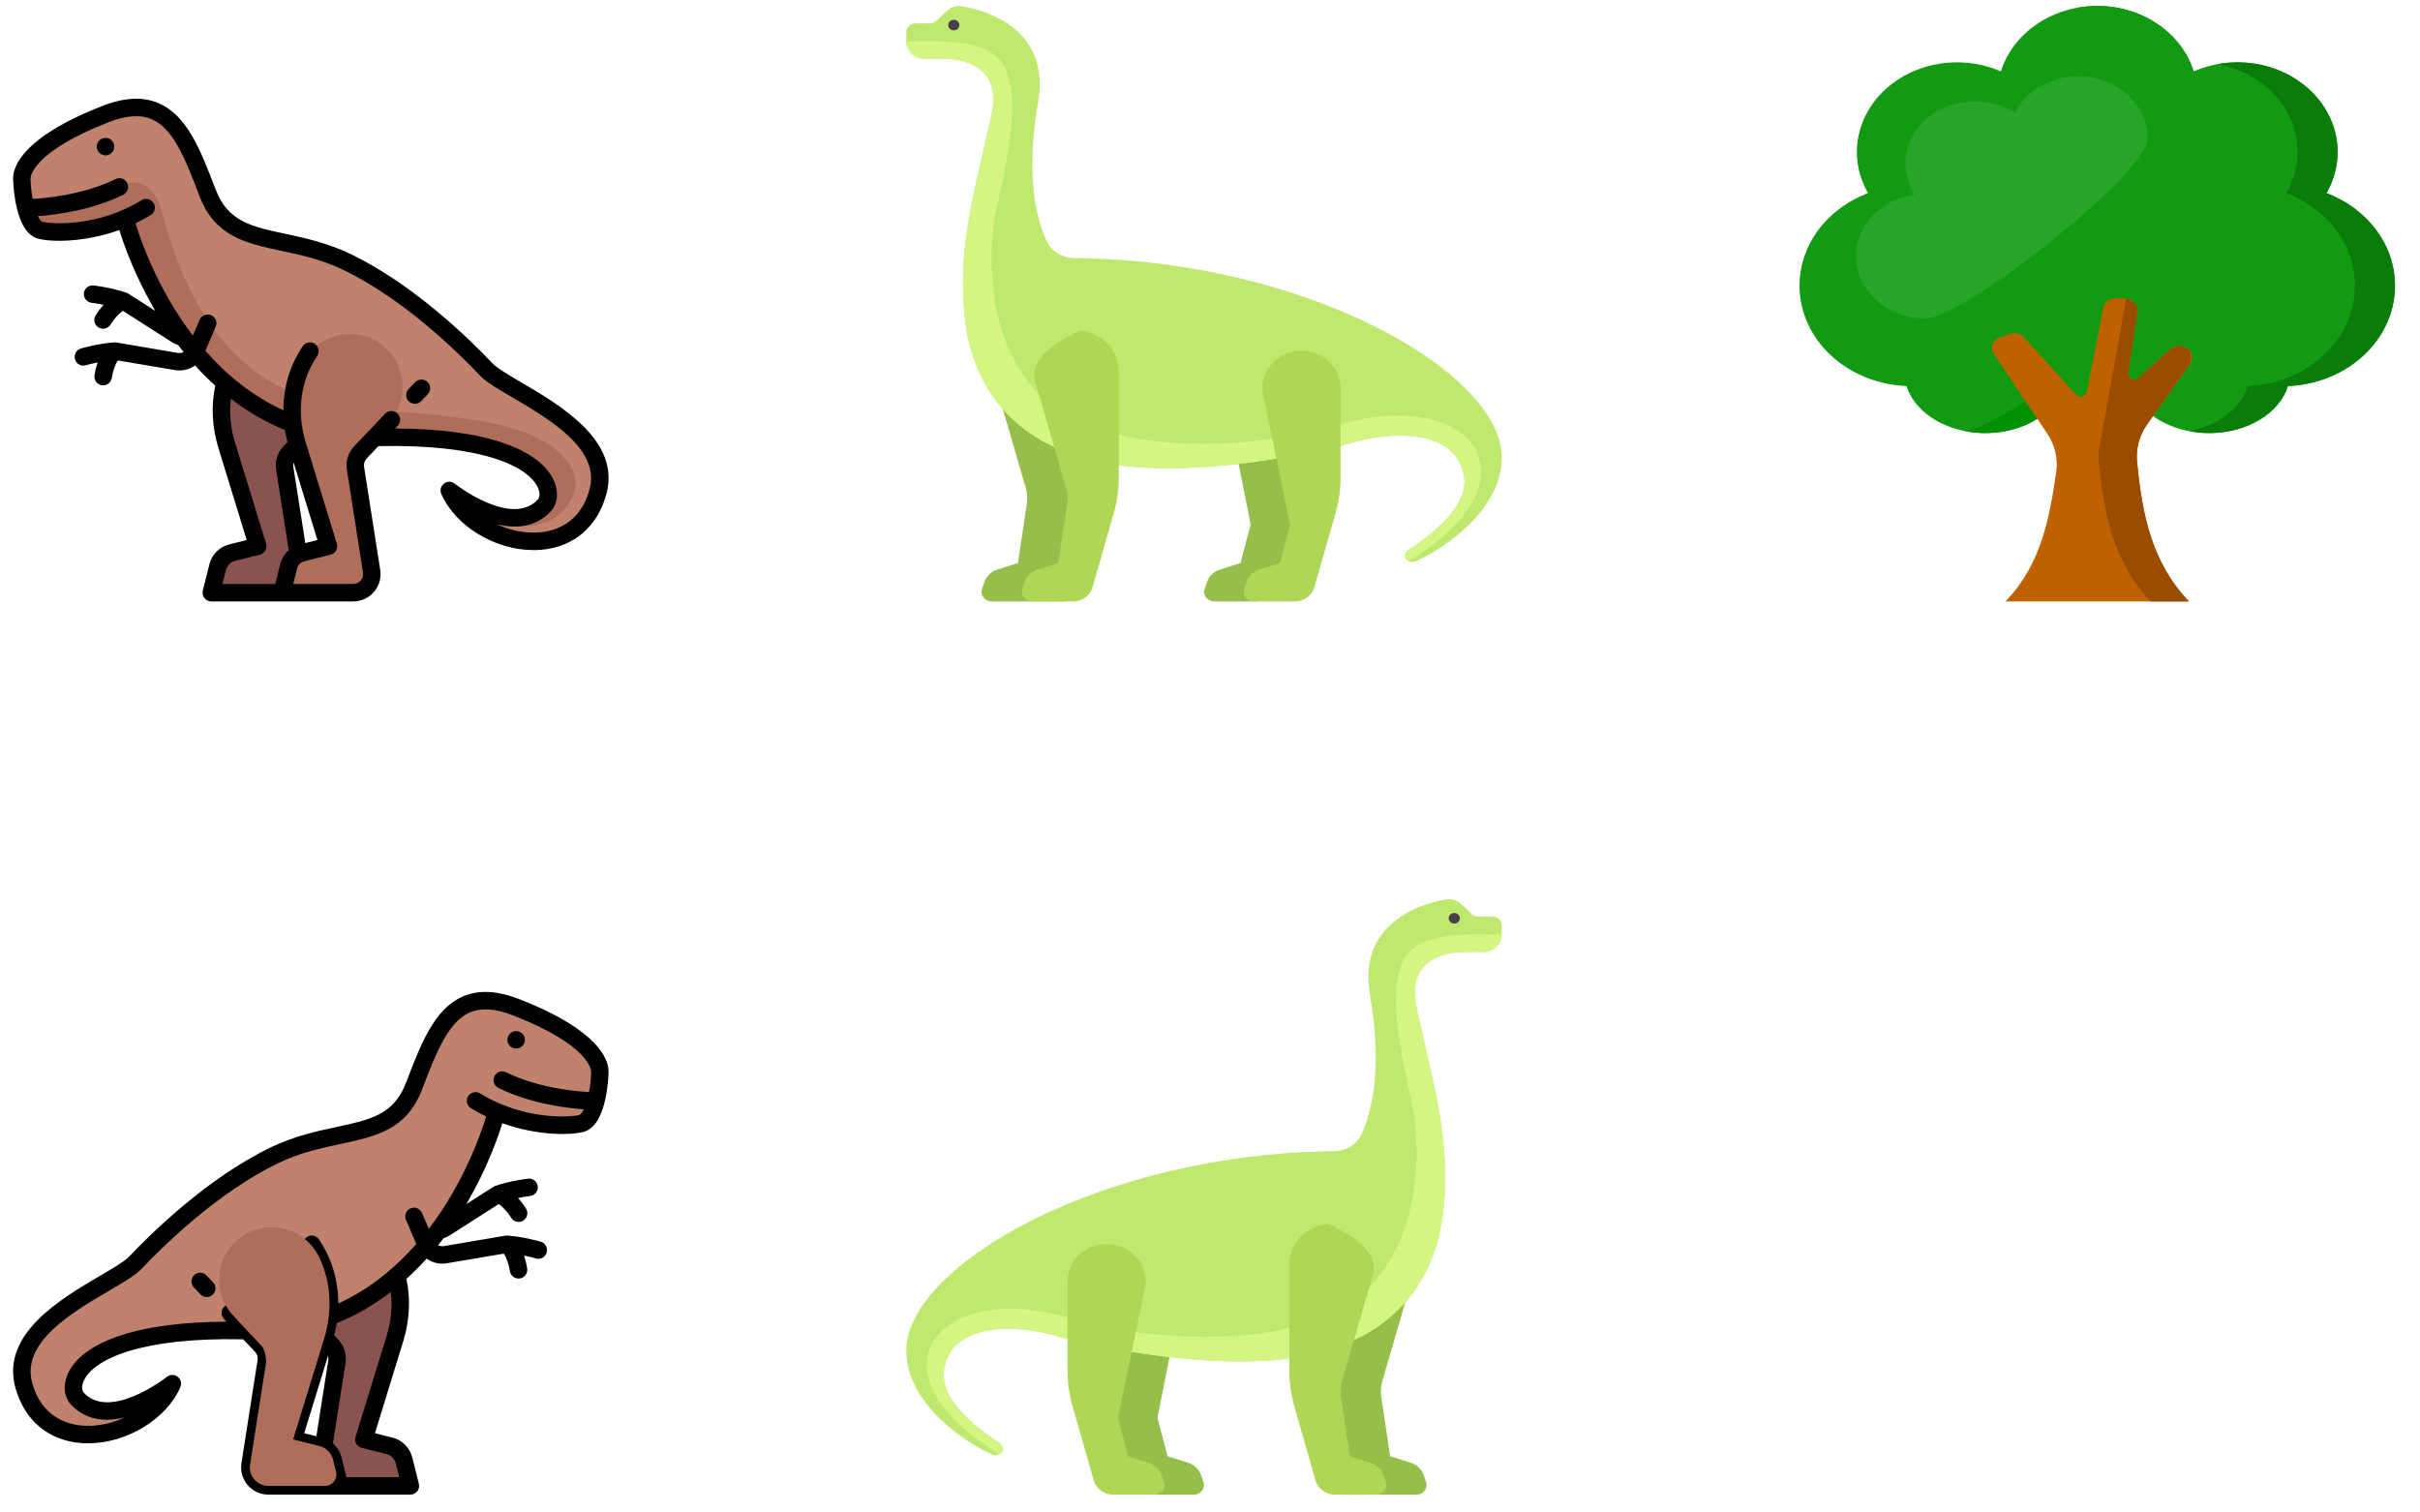 <?xml version="1.0" encoding="UTF-8" standalone="no"?>
<!DOCTYPE svg PUBLIC "-//W3C//DTD SVG 1.1//EN" "http://www.w3.org/Graphics/SVG/1.1/DTD/svg11.dtd">
<svg version="1.1" xmlns="http://www.w3.org/2000/svg" xmlns:xlink="http://www.w3.org/1999/xlink" preserveAspectRatio="xMidYMid meet" viewBox="49 49 404 254" width="400" height="250"><defs><path d="M398.37 50.07C398.31 50.08 398.25 50.08 398.19 50.09C397.97 50.11 397.75 50.14 397.53 50.16C397.49 50.17 397.45 50.18 397.41 50.18C397.15 50.22 396.89 50.26 396.64 50.3C396.64 50.3 396.64 50.3 396.64 50.3C401.05 51.11 405.18 53.86 407.8 57.33C409.65 59.78 412.81 61.2 416.12 61C416.14 61 416.16 61 416.18 61C414.21 54.65 407.71 50 400 50C399.73 50 399.46 50.01 399.19 50.02C399.13 50.02 399.06 50.03 398.99 50.03C398.78 50.04 398.58 50.05 398.37 50.07Z" id="a5yP43C7b"></path><path d="M438.83 80.8L438.91 80.64L438.99 80.48L439.07 80.32L439.14 80.15L439.21 79.99L439.28 79.83L439.35 79.66L439.42 79.49L439.48 79.33L439.54 79.16L439.6 78.99L439.66 78.82L439.72 78.65L439.77 78.48L439.82 78.31L439.87 78.13L439.92 77.96L439.96 77.79L440.01 77.61L440.05 77.43L440.08 77.26L440.12 77.08L440.15 76.9L440.18 76.72L440.21 76.54L440.24 76.36L440.26 76.18L440.28 76L440.3 75.82L440.32 75.63L440.33 75.45L440.34 75.27L440.35 75.08L440.36 74.9L440.36 74.71L440.36 74.52L440.35 73.9L440.31 73.29L440.24 72.68L440.14 72.08L440.02 71.49L439.87 70.91L439.7 70.33L439.5 69.77L439.28 69.21L439.04 68.66L438.77 68.13L438.48 67.61L438.17 67.09L437.84 66.6L437.49 66.11L437.12 65.63L436.73 65.17L436.32 64.73L435.89 64.3L435.44 63.88L434.97 63.48L434.49 63.1L433.99 62.73L433.48 62.38L432.95 62.04L432.41 61.73L431.85 61.43L431.28 61.15L430.69 60.89L430.1 60.66L429.49 60.44L428.87 60.24L428.24 60.06L427.59 59.91L426.94 59.78L426.28 59.67L425.61 59.58L424.93 59.52L424.25 59.48L423.55 59.47L423.36 59.47L423.16 59.48L422.96 59.48L422.77 59.49L422.57 59.5L422.37 59.51L422.18 59.52L421.99 59.54L421.79 59.55L421.6 59.57L421.41 59.59L421.22 59.62L421.03 59.64L420.84 59.67L420.65 59.7L420.46 59.73L420.27 59.76L420.08 59.79L419.9 59.83L419.71 59.87L419.53 59.91L419.34 59.95L419.16 59.99L418.98 60.04L418.8 60.09L418.62 60.13L418.44 60.18L418.26 60.24L418.08 60.29L417.9 60.35L417.73 60.4L417.55 60.46L417.38 60.52L417.2 60.59L417.03 60.65L416.86 60.72L416.69 60.78L416.52 60.85L416.35 60.92L416.18 61L416.03 60.52L415.85 60.06L415.66 59.6L415.46 59.15L415.24 58.7L415 58.27L414.75 57.84L414.48 57.42L414.2 57L413.91 56.6L413.6 56.21L413.27 55.82L412.94 55.45L412.59 55.08L412.23 54.73L411.85 54.39L411.47 54.05L411.07 53.73L410.66 53.42L410.24 53.12L409.81 52.83L409.37 52.56L408.92 52.29L408.46 52.04L407.99 51.81L407.51 51.58L407.02 51.37L406.52 51.18L406.02 50.99L405.5 50.83L404.98 50.67L404.45 50.53L403.92 50.41L403.38 50.3L402.83 50.21L402.27 50.14L401.71 50.08L401.15 50.03L400.58 50.01L400 50L399.42 50.01L398.85 50.03L398.29 50.08L397.73 50.14L397.17 50.21L396.62 50.3L396.08 50.41L395.55 50.53L395.02 50.67L394.5 50.83L393.98 50.99L393.48 51.18L392.98 51.37L392.49 51.58L392.01 51.81L391.54 52.04L391.08 52.29L390.63 52.56L390.19 52.83L389.76 53.12L389.34 53.42L388.93 53.73L388.53 54.05L388.15 54.39L387.77 54.73L387.41 55.08L387.06 55.45L386.73 55.82L386.4 56.21L386.09 56.6L385.8 57L385.52 57.42L385.25 57.84L385 58.27L384.76 58.7L384.54 59.15L384.34 59.6L384.15 60.06L383.97 60.52L383.82 61L383.65 60.92L383.48 60.85L383.31 60.78L383.14 60.72L382.97 60.65L382.8 60.59L382.62 60.52L382.45 60.46L382.27 60.4L382.1 60.35L381.92 60.29L381.74 60.24L381.56 60.18L381.38 60.13L381.2 60.09L381.02 60.04L380.84 59.99L380.66 59.95L380.47 59.91L380.29 59.87L380.1 59.83L379.92 59.79L379.73 59.76L379.54 59.73L379.35 59.7L379.16 59.67L378.97 59.64L378.78 59.62L378.59 59.59L378.4 59.57L378.21 59.55L378.01 59.54L377.82 59.52L377.63 59.51L377.43 59.5L377.23 59.49L377.04 59.48L376.84 59.48L376.64 59.47L376.45 59.47L375.75 59.48L375.07 59.52L374.39 59.58L373.72 59.67L373.06 59.78L372.41 59.91L371.76 60.06L371.13 60.24L370.51 60.44L369.9 60.66L369.31 60.89L368.72 61.15L368.15 61.43L367.59 61.73L367.05 62.04L366.52 62.38L366.01 62.73L365.51 63.1L365.03 63.48L364.56 63.88L364.11 64.3L363.68 64.73L363.27 65.17L362.88 65.63L362.51 66.11L362.16 66.6L361.83 67.09L361.52 67.61L361.23 68.13L360.96 68.66L360.72 69.21L360.5 69.77L360.3 70.33L360.13 70.91L359.98 71.49L359.86 72.08L359.76 72.68L359.69 73.29L359.65 73.9L359.64 74.52L359.64 74.71L359.64 74.9L359.65 75.08L359.66 75.27L359.67 75.45L359.68 75.63L359.7 75.82L359.72 76L359.74 76.18L359.76 76.36L359.79 76.54L359.82 76.72L359.85 76.9L359.88 77.08L359.92 77.26L359.95 77.43L359.99 77.61L360.04 77.79L360.08 77.96L360.13 78.13L360.18 78.31L360.23 78.48L360.28 78.65L360.34 78.82L360.4 78.99L360.46 79.16L360.52 79.33L360.58 79.49L360.65 79.66L360.72 79.83L360.79 79.99L360.86 80.15L360.93 80.32L361.01 80.48L361.09 80.64L361.17 80.8L361.25 80.96L361.34 81.12L361.42 81.27L361.51 81.43L361.01 81.63L360.51 81.84L360.03 82.06L359.55 82.3L359.08 82.54L358.61 82.8L358.16 83.07L357.72 83.36L357.28 83.65L356.86 83.95L356.45 84.27L356.04 84.59L355.65 84.93L355.27 85.28L354.9 85.63L354.54 85.99L354.19 86.37L353.85 86.75L353.53 87.14L353.22 87.54L352.92 87.95L352.64 88.37L352.36 88.79L352.1 89.22L351.86 89.66L351.63 90.11L351.41 90.56L351.21 91.02L351.02 91.49L350.85 91.96L350.69 92.44L350.55 92.92L350.42 93.41L350.31 93.91L350.22 94.41L350.14 94.91L350.08 95.42L350.04 95.94L350.01 96.46L350 96.98L350.01 97.66L350.06 98.32L350.13 98.99L350.23 99.64L350.36 100.29L350.52 100.93L350.7 101.55L350.91 102.17L351.14 102.78L351.4 103.38L351.69 103.96L351.99 104.54L352.32 105.1L352.68 105.65L353.05 106.19L353.45 106.71L353.87 107.22L354.3 107.71L354.76 108.19L355.24 108.65L355.74 109.1L356.25 109.53L356.78 109.94L357.33 110.33L357.9 110.71L358.48 111.07L359.07 111.4L359.69 111.72L360.31 112.02L360.95 112.3L361.6 112.56L362.27 112.79L362.95 113L363.64 113.19L364.34 113.36L365.05 113.5L365.77 113.62L366.5 113.72L367.24 113.78L367.98 113.83L368.09 114.16L368.22 114.5L368.36 114.83L368.52 115.15L368.69 115.47L368.87 115.78L369.07 116.09L369.28 116.39L369.5 116.68L369.73 116.97L369.98 117.25L370.24 117.53L370.51 117.8L370.79 118.06L371.08 118.32L371.38 118.56L371.7 118.8L372.02 119.03L372.36 119.26L372.7 119.47L373.06 119.68L373.42 119.88L373.79 120.07L374.17 120.25L374.56 120.42L374.96 120.58L375.36 120.73L375.77 120.88L376.19 121.01L376.62 121.13L377.05 121.24L377.49 121.34L377.94 121.43L378.39 121.51L378.84 121.57L379.31 121.63L379.77 121.67L380.25 121.7L380.72 121.72L381.2 121.73L381.48 121.72L381.75 121.72L382.02 121.71L382.29 121.69L382.55 121.68L382.82 121.65L383.09 121.63L383.35 121.6L383.61 121.57L383.87 121.53L384.13 121.49L384.38 121.44L384.64 121.4L384.89 121.35L385.14 121.29L385.39 121.23L385.63 121.17L385.88 121.1L386.12 121.04L386.36 120.96L386.59 120.89L386.83 120.81L387.06 120.73L387.29 120.64L387.52 120.55L387.74 120.46L387.97 120.37L388.19 120.27L388.4 120.17L388.62 120.07L388.83 119.96L389.04 119.85L389.24 119.74L389.45 119.62L389.65 119.51L389.84 119.39L390.04 119.26L390.23 119.14L390.42 119.01L390.6 118.88L390.79 119.01L390.97 119.14L391.17 119.26L391.36 119.39L391.56 119.51L391.76 119.62L391.96 119.74L392.17 119.85L392.37 119.96L392.59 120.07L392.8 120.17L393.02 120.27L393.24 120.37L393.46 120.46L393.69 120.55L393.91 120.64L394.14 120.73L394.38 120.81L394.61 120.89L394.85 120.96L395.09 121.04L395.33 121.1L395.57 121.17L395.82 121.23L396.07 121.29L396.32 121.35L396.57 121.4L396.82 121.44L397.08 121.49L397.34 121.53L397.59 121.57L397.86 121.6L398.12 121.63L398.38 121.65L398.65 121.68L398.92 121.69L399.18 121.71L399.46 121.72L399.73 121.72L400 121.73L400.27 121.72L400.54 121.72L400.82 121.71L401.08 121.69L401.35 121.68L401.62 121.65L401.88 121.63L402.14 121.6L402.41 121.57L402.66 121.53L402.92 121.49L403.18 121.44L403.43 121.4L403.68 121.35L403.93 121.29L404.18 121.23L404.43 121.17L404.67 121.1L404.91 121.04L405.15 120.96L405.39 120.89L405.62 120.81L405.86 120.73L406.09 120.64L406.31 120.55L406.54 120.46L406.76 120.37L406.98 120.27L407.2 120.17L407.41 120.07L407.63 119.96L407.83 119.85L408.04 119.74L408.24 119.62L408.44 119.51L408.64 119.39L408.83 119.26L409.03 119.14L409.21 119.01L409.4 118.88L409.58 119.01L409.77 119.14L409.96 119.26L410.16 119.39L410.35 119.51L410.55 119.62L410.76 119.74L410.96 119.85L411.17 119.96L411.38 120.07L411.6 120.17L411.81 120.27L412.03 120.37L412.26 120.46L412.48 120.55L412.71 120.64L412.94 120.73L413.17 120.81L413.41 120.89L413.64 120.96L413.88 121.04L414.12 121.1L414.37 121.17L414.61 121.23L414.86 121.29L415.11 121.35L415.36 121.4L415.62 121.44L415.87 121.49L416.13 121.53L416.39 121.57L416.65 121.6L416.91 121.63L417.18 121.65L417.45 121.68L417.71 121.69L417.98 121.71L418.25 121.72L418.52 121.72L418.8 121.73L419.28 121.72L419.75 121.7L420.23 121.67L420.69 121.63L421.16 121.57L421.61 121.51L422.06 121.43L422.51 121.34L422.95 121.24L423.38 121.13L423.81 121.01L424.23 120.88L424.64 120.73L425.04 120.58L425.44 120.42L425.83 120.25L426.21 120.07L426.58 119.88L426.94 119.68L427.3 119.47L427.64 119.26L427.98 119.03L428.3 118.8L428.62 118.56L428.92 118.32L429.21 118.06L429.49 117.8L429.76 117.53L430.02 117.25L430.27 116.97L430.5 116.68L430.72 116.39L430.93 116.09L431.13 115.78L431.31 115.47L431.48 115.15L431.64 114.83L431.78 114.5L431.91 114.16L432.02 113.83L432.76 113.78L433.5 113.71L434.23 113.62L434.95 113.5L435.66 113.36L436.36 113.19L437.05 113L437.73 112.79L438.4 112.55L439.05 112.3L439.69 112.02L440.31 111.72L440.93 111.4L441.52 111.07L442.1 110.71L442.67 110.33L443.22 109.94L443.75 109.52L444.26 109.1L444.76 108.65L445.24 108.19L445.7 107.71L446.13 107.22L446.55 106.71L446.95 106.19L447.32 105.65L447.68 105.1L448.01 104.54L448.31 103.96L448.6 103.38L448.86 102.78L449.09 102.17L449.3 101.55L449.48 100.93L449.64 100.29L449.77 99.64L449.87 98.99L449.94 98.32L449.99 97.66L450 96.98L449.99 96.46L449.96 95.94L449.92 95.42L449.86 94.91L449.78 94.41L449.69 93.91L449.58 93.41L449.45 92.92L449.31 92.44L449.15 91.96L448.98 91.49L448.79 91.02L448.59 90.56L448.37 90.11L448.14 89.66L447.9 89.22L447.64 88.79L447.36 88.37L447.08 87.95L446.78 87.54L446.47 87.14L446.15 86.75L445.81 86.37L445.46 85.99L445.1 85.63L444.73 85.27L444.35 84.93L443.96 84.59L443.55 84.27L443.14 83.95L442.72 83.65L442.28 83.36L441.84 83.07L441.39 82.8L440.92 82.54L440.45 82.3L439.97 82.06L439.49 81.84L438.99 81.63L438.49 81.43L438.58 81.27L438.66 81.12L438.75 80.96L438.75 80.96L438.83 80.8Z" id="b4d8vCHs8O"></path><path d="M440.36 74.52C440.36 66.21 432.84 59.47 423.55 59.47C422.4 59.47 421.28 59.58 420.19 59.77C427.86 61.17 433.63 67.24 433.63 74.52C433.63 77.01 432.95 79.36 431.76 81.43C438.52 83.99 443.27 89.99 443.27 96.98C443.27 106.04 435.3 113.42 425.29 113.83C424.15 117.54 420.32 120.47 415.43 121.41C416.51 121.62 417.64 121.73 418.8 121.73C425.23 121.73 430.62 118.35 432.02 113.83C442.02 113.42 450 106.04 450 96.98C450 89.99 445.25 83.99 438.49 81.43C439.68 79.36 440.36 77.01 440.36 74.52Z" id="a2TGn1wbSP"></path><path d="M377.84 121.41C378.1 121.46 378.36 121.5 378.62 121.54C378.64 121.54 378.66 121.55 378.68 121.55C378.95 121.59 379.21 121.62 379.49 121.64C379.49 121.65 379.5 121.65 379.51 121.65C379.75 121.67 380 121.69 380.24 121.7C380.3 121.7 380.36 121.71 380.42 121.71C380.68 121.72 380.94 121.73 381.2 121.73C381.2 121.73 381.2 121.73 381.2 121.73C384.53 121.73 387.58 120.82 389.94 119.33C389.96 119.31 390.1 119.22 390.35 119.06L388.24 115.96L387.97 116.39C382.77 119.64 379.39 121.31 377.84 121.41Z" id="c17pJp3juc"></path><path d="M415.6 110.05C416.17 109.25 416 108.19 415.2 107.57C415.2 107.57 415.2 107.57 415.2 107.57C414.34 106.9 413.05 106.94 412.25 107.67C411.72 108.15 407.48 111.99 406.95 112.47C406.25 113.11 405.04 112.58 405.18 111.69C405.33 110.66 406.58 102.38 406.74 101.35C406.9 100.24 405.99 99.24 404.75 99.16C404.6 99.16 403.43 99.09 403.29 99.08C402.19 99.01 401.21 99.7 401.02 100.67C400.74 102.08 398.51 113.41 398.24 114.83C398.08 115.62 396.96 115.88 396.4 115.26C395.53 114.3 388.56 106.61 387.68 105.65C387.08 104.99 386.06 104.76 385.18 105.09C385.03 105.15 383.81 105.61 383.65 105.67C382.45 106.12 381.97 107.43 382.64 108.44C383.54 109.77 390.7 120.47 391.6 121.81C392.9 123.75 393.43 126.02 393.11 128.26C391.95 136.28 390.5 143.84 384.6 150C386.66 150 396.92 150 415.4 150C415.4 150 415.4 150 415.4 150C409.08 143.41 407.52 135.2 406.68 126.56C406.47 124.33 407.07 122.11 408.4 120.23C409.84 118.19 414.88 111.07 415.6 110.05Z" id="b1it7FU5l9"></path><path d="M415.2 107.57C415.2 107.57 415.2 107.57 415.2 107.57C414.34 106.9 413.05 106.94 412.25 107.67C412.1 107.81 411.31 108.52 409.88 109.81L409.88 109.81C408.12 111.41 407.15 112.3 406.95 112.47C406.25 113.11 405.04 112.58 405.18 111.69C405.33 110.66 406.58 102.38 406.74 101.35C406.9 100.27 406.03 99.29 404.84 99.17C404.4 101.62 400.89 121.14 400.45 123.58C400.38 123.9 400.32 124.22 400.28 124.54C400.28 124.54 400.28 124.54 400.28 124.54C400.28 124.54 400.28 124.54 400.28 124.54C400.2 125.2 400.19 125.88 400.25 126.56C401.09 135.2 402.65 143.4 408.97 150C408.97 150 408.97 150 408.97 150L415.4 150C415.4 150 415.4 150 415.4 150C409.08 143.4 407.52 135.2 406.69 126.56C406.47 124.33 407.07 122.11 408.4 120.23C408.88 119.55 411.28 116.16 415.6 110.05C415.87 108.81 415.73 107.98 415.2 107.57Z" id="dpvO4cxfM"></path><path d="M386.19 67.93C384.29 66.72 381.97 66.02 379.46 66.02C373.02 66.02 367.8 70.69 367.8 76.46C367.8 78.37 368.37 80.15 369.36 81.69C363.77 82.46 359.48 86.79 359.48 92.02C359.48 97.79 364.71 102.47 371.15 102.47C377.59 102.47 408.47 78.04 408.47 72.27C408.47 66.49 403.25 61.82 396.8 61.82C392.09 61.82 388.03 64.32 386.19 67.93Z" id="bCcyA6nEz"></path><path d="M220.07 130.97C220.32 131.82 220.37 132.71 220.24 133.58C220.14 134.24 219.64 137.57 218.75 143.55C216.66 144.21 215.51 144.58 215.28 144.65C214.26 144.97 213.47 145.73 213.13 146.69C213.09 146.81 212.76 147.76 212.72 147.88C212.35 148.92 213.17 150 214.33 150C215.15 150 219.25 150 226.65 150L229.05 117.2L215.79 116.26C218.36 125.09 219.79 129.99 220.07 130.97Z" id="a4Tn8Nlsqb"></path><path d="M257.82 137.1L256.13 143.55C254.05 144.21 252.89 144.58 252.66 144.65C251.65 144.97 250.85 145.73 250.52 146.69C250.47 146.81 250.14 147.76 250.1 147.88C249.74 148.92 250.55 150 251.71 150C252.4 150 257.93 150 258.62 150C260.15 150 261.49 149.03 261.89 147.62C262.24 146.38 265.09 136.42 265.45 135.18C266.01 133.24 266.29 131.24 266.29 129.23C266.29 128.46 266.29 122.26 266.29 121.48C266.29 118.56 263.87 116.16 260.81 116.03C260.81 116.03 260.81 116.03 260.81 116.03C257.12 115.88 254.25 119.04 254.93 122.49C255.32 124.44 256.28 129.31 257.82 137.1Z" id="b38s1FOp2T"></path><path d="M223.55 89.46C221.89 85.85 219.96 78.58 222.13 66.13C224.67 51.65 208.94 50 208.94 50C208.12 50 207.34 50.31 206.77 50.86C206.6 51.02 205.22 52.33 205.05 52.49C204.76 52.77 204.37 52.92 203.96 52.92C203.72 52.92 201.78 52.92 201.53 52.92C200.69 52.92 200 53.58 200 54.38C200 54.54 200 55.78 200 55.93C200 57.53 201.33 58.83 203.01 58.85C203.84 58.86 204.87 58.87 206.13 58.87C211.03 58.87 215.86 61.05 214.31 68.26C211.78 80.06 208.7 89.41 209.72 101.34C210.58 111.42 215.29 119.47 224.51 123.91C240.47 132.39 273.55 123.72 273.55 123.72C282.86 120.77 290.28 122.14 292.66 126.21C295.13 130.41 293.7 135.15 284.48 141.26C282.86 142.34 284.27 143.75 285.47 143.28C288.48 142.1 300 135.48 300 125.81C300 111.64 267.54 92.73 228.2 92.33C226.19 92.31 224.36 91.22 223.55 89.46Z" id="b3pifLuoiz"></path><path d="M206.13 58.87C211.03 58.87 215.86 61.05 214.31 68.26C211.78 80.06 208.7 89.41 209.72 101.34C210.58 111.42 215.29 119.47 224.51 123.91C240.47 132.39 273.55 123.72 273.55 123.72C282.86 120.77 290.28 122.14 292.66 126.21C295.13 130.41 293.7 135.15 284.48 141.26C283.37 142 283.69 142.88 284.39 143.22C284.48 143.16 284.57 143.1 284.66 143.04C307.51 128.93 294.11 113.68 272.42 120.43C263.39 123.24 241.18 126.21 227.64 119.09C213.83 111.82 213.53 93.95 214.8 85.89C215.57 81.01 220.09 65.99 216.21 59.74C213.4 55.23 204.36 55.93 200 55.93C200 57.53 201.33 58.83 203.01 58.85C203.84 58.86 204.87 58.87 206.13 58.87Z" id="jhtQrX3c"></path><path d="M221.65 113.13C222.17 114.91 226.32 129.19 226.84 130.97C227.09 131.82 227.14 132.71 227.01 133.58C226.91 134.24 226.42 137.57 225.52 143.55C223.44 144.21 222.28 144.58 222.05 144.65C221.04 144.97 220.24 145.73 219.91 146.69C219.86 146.81 219.53 147.76 219.49 147.88C219.13 148.92 219.94 150 221.1 150C221.79 150 227.32 150 228.01 150C229.54 150 230.88 149.03 231.28 147.62C231.63 146.38 234.48 136.42 234.84 135.18C235.39 133.24 235.68 131.24 235.68 129.23C235.68 127.44 235.68 113.1 235.68 111.31C235.68 107.8 232.87 104.86 229.19 104.54C229.19 104.54 229.19 104.54 229.19 104.54C223.28 107.21 220.76 110.07 221.65 113.13Z" id="b9l3zlIJ1"></path><path d="M264.45 137.1L262.76 143.55C260.68 144.21 259.52 144.58 259.29 144.65C258.28 144.97 257.48 145.73 257.15 146.69C257.1 146.81 256.77 147.76 256.73 147.88C256.37 148.92 257.18 150 258.34 150C259.03 150 264.56 150 265.25 150C266.78 150 268.12 149.03 268.52 147.62C268.87 146.38 271.72 136.42 272.08 135.18C272.64 133.24 272.92 131.24 272.92 129.23C272.92 127.73 272.92 115.68 272.92 114.17C272.92 110.72 269.98 107.93 266.36 107.93C266.36 107.93 266.36 107.93 266.36 107.93C262.23 107.93 259.13 111.53 259.94 115.39C260.54 118.28 262.04 125.52 264.45 137.1Z" id="b2Qft4wIZ8"></path><path d="M207.97 52.32C207.46 52.32 207.04 52.72 207.04 53.21C207.04 53.7 207.46 54.1 207.97 54.1C208.49 54.1 208.91 53.7 208.91 53.21C208.91 52.72 208.49 52.32 207.97 52.32Z" id="aEratmEFs"></path><path d="M96.35 124.99C96.82 124.48 100.59 120.46 101.06 119.95C105.02 115.73 103.91 108.91 98.82 106.15C98.82 106.15 98.82 106.15 98.82 106.15C94.63 103.89 89.38 105.36 86.99 109.48C86.85 109.71 86.76 109.87 86.72 109.95C84.59 114.23 84.38 119.23 85.79 123.8C86.14 124.93 87.87 130.57 91 140.73C88.35 141.4 86.87 141.76 86.58 141.84C85.46 142.12 84.58 142.99 84.3 144.11C84.25 144.31 83.84 145.95 83.79 146.15C83.49 147.36 84.41 148.54 85.65 148.54C86.6 148.54 94.21 148.54 95.16 148.54C97.07 148.54 98.54 146.83 98.24 144.93C98.06 143.78 97.16 138.01 95.53 127.62C95.63 126.33 95.91 125.45 96.35 124.99Z" id="bcr1Ll9O"></path><path d="M106.09 93C95.55 87.93 86.32 90.92 82.68 81.43C79.14 72.21 76.17 64 65.51 68.16C53.09 73.01 51.46 77.39 51.46 78.95C51.46 80.52 52.02 86.99 54.59 87.67C56.1 88.07 61.38 88.37 67.22 86.29C68.04 86 68.93 86.45 69.19 87.28C71.14 93.31 78.53 112.15 96.68 120.04C102.09 122.39 110.84 122.47 111.09 122.46C138.79 121.81 141.6 131.35 139.18 133.9C135.28 138.04 128.46 135.92 125.4 132.67C123.41 130.56 123.1 130.97 123.25 131.37C127.02 140.99 144.71 144.63 148.22 131.56C151.09 120.9 132.81 114.59 129.5 111.08C125.08 106.4 116.03 97.79 106.09 93Z" id="b2VY7oeWt"></path><path d="M104.14 116.93C86.58 114.2 78.78 98.98 75.26 85.46C73.97 80.46 71.56 78.5 67.85 80.39C62.89 82.91 55.92 83.75 52.17 84.02C52.64 85.77 53.39 87.35 54.59 87.67C56.1 88.07 61.38 88.37 67.22 86.29C68.04 86 68.93 86.45 69.19 87.28C71.14 93.31 78.53 112.15 96.68 120.04C102.09 122.39 110.84 122.47 111.09 122.46C138.79 121.81 141.6 131.35 139.18 133.9C135.28 138.04 129.35 135.48 126.18 132.34C137.43 143.46 146.78 133.28 143.93 127.86C138.73 117.97 118.67 119.19 104.14 116.93Z" id="d2TV15NVF"></path><path d="M108.32 124.99C108.79 124.48 112.56 120.46 113.03 119.95C116.98 115.73 115.87 108.91 110.78 106.15C110.78 106.15 110.78 106.15 110.78 106.15C106.59 103.89 101.35 105.36 98.95 109.48C98.82 109.71 98.72 109.87 98.68 109.95C96.55 114.23 96.35 119.23 97.76 123.8C98.1 124.93 99.84 130.57 102.97 140.73C100.31 141.4 98.83 141.76 98.54 141.84C97.42 142.12 96.55 142.99 96.27 144.11C96.22 144.31 95.81 145.95 95.76 146.15C95.46 147.36 96.37 148.54 97.62 148.54C98.57 148.54 106.17 148.54 107.12 148.54C109.04 148.54 110.5 146.83 110.2 144.93C110.02 143.78 109.12 138.01 107.49 127.62C107.6 126.33 107.87 125.45 108.32 124.99Z" id="a53089i7I"></path><path d="M130.56 110.07C126.96 106.26 117.43 96.84 106.72 91.68C102.74 89.77 98.97 88.96 95.65 88.25C90.09 87.07 86.08 86.21 84.05 80.9C84.03 80.86 83.91 80.54 83.89 80.5C81.52 74.32 79.28 68.47 74.53 66.37C71.86 65.19 68.74 65.33 64.98 66.8C51.46 72.07 50 77.06 50 78.95C50 79.91 50.17 82.05 50.64 83.99C51.35 86.93 52.55 88.64 54.21 89.08C56.31 89.65 61.89 89.77 67.84 87.63C68.55 89.92 70.3 94.97 73.56 100.65C73.67 100.84 73.77 101.02 73.88 101.21C73.43 100.92 69.82 98.61 69.36 98.32C69.36 98.31 69.35 98.31 69.35 98.31C69.32 98.29 69.3 98.28 69.27 98.26C69.25 98.25 69.23 98.24 69.21 98.23C69.19 98.22 69.17 98.21 69.14 98.2C69.12 98.19 69.1 98.18 69.08 98.18C69.07 98.17 69.06 98.17 69.05 98.16C66.43 97.27 63.63 96.95 63.51 96.94C62.71 96.85 61.98 97.42 61.89 98.23C61.8 99.03 62.38 99.76 63.18 99.85C63.2 99.85 64.05 99.95 65.21 100.18C64.5 100.96 64.02 101.71 63.86 101.97C63.43 102.66 63.65 103.56 64.34 103.99C65.03 104.41 65.93 104.2 66.35 103.51C66.82 102.74 67.71 101.67 68.44 101.2C69.26 101.72 75.82 105.92 76.64 106.44C76.97 106.66 77.34 106.83 77.71 106.94C78.02 107.34 78.32 107.73 78.63 108.12C78.35 108.26 78.01 108.32 77.67 108.27C76.64 108.09 68.35 106.69 67.32 106.51C67.3 106.51 67.29 106.51 67.28 106.51C67.26 106.51 67.24 106.5 67.22 106.5C67.19 106.5 67.17 106.5 67.14 106.5C67.12 106.49 67.09 106.49 67.07 106.49C67.04 106.49 67.02 106.49 66.99 106.5C66.98 106.5 66.97 106.5 66.96 106.5C64.2 106.7 61.5 107.49 61.39 107.53C60.61 107.76 60.17 108.57 60.4 109.35C60.59 109.99 61.17 110.4 61.8 110.4C61.94 110.4 62.08 110.38 62.22 110.34C62.23 110.33 63.05 110.09 64.2 109.86C63.99 110.47 63.8 111.19 63.67 112.03C63.55 112.83 64.1 113.58 64.9 113.7C64.98 113.71 65.05 113.71 65.12 113.71C65.83 113.71 66.46 113.19 66.57 112.47C66.7 111.58 67.1 110.25 67.59 109.53C68.55 109.69 76.23 110.99 77.19 111.15C78.4 111.36 79.61 111.05 80.55 110.37C81.64 111.57 82.78 112.71 83.95 113.77C83.23 117.15 83.41 120.75 84.48 124.23C84.79 125.26 86.38 130.41 89.23 139.69C87.48 140.12 86.5 140.37 86.31 140.42C84.66 140.83 83.38 142.11 82.97 143.75C82.86 144.2 81.97 147.74 81.86 148.18C81.75 148.62 81.85 149.08 82.13 149.44C82.41 149.79 82.83 150 83.28 150C85.67 150 104.74 150 107.12 150C108.46 150 109.73 149.42 110.61 148.4C111.48 147.38 111.86 146.03 111.65 144.7C111.38 142.97 109.21 129.12 108.94 127.39C108.86 126.89 109.03 126.37 109.38 126C109.58 125.79 111.16 124.13 111.35 123.92C128.64 123.55 136.52 127.28 138.14 130.91C138.55 131.83 138.43 132.57 138.12 132.9C133.65 137.64 124.26 130.3 124.16 130.22C123.64 129.8 122.89 129.8 122.36 130.21C121.82 130.62 121.64 131.34 121.91 131.96C124.32 137.41 130.96 141.38 137.4 141.38C137.79 141.38 138.18 141.37 138.57 141.34C144.12 140.91 148.15 137.48 149.64 131.94C152.04 123 141.96 117.1 135.3 113.19C133.23 111.98 131.29 110.84 130.56 110.07ZM87.02 143.26C87.46 143.15 91 142.26 91.44 142.15C91.83 142.06 92.17 141.8 92.36 141.45C92.56 141.1 92.61 140.69 92.49 140.3C91.97 138.61 87.8 125.06 87.28 123.37C86.52 120.9 86.28 118.38 86.56 115.95C89.41 118.15 92.45 119.91 95.65 121.21C95.76 121.89 95.9 122.56 96.08 123.24C96.01 123.32 95.45 123.9 95.38 123.98C94.4 125 93.95 126.45 94.17 127.85C94.38 129.2 96.08 140.05 96.29 141.4C95.59 142.01 95.08 142.82 94.85 143.75C94.79 143.98 94.52 145.08 94.02 147.07L85.16 147.07L85.81 144.46C86.22 143.76 86.62 143.36 87.02 143.26ZM97.06 127.39C97.03 127.15 97.05 126.91 97.11 126.68C97.38 127.55 98.71 131.89 101.11 139.69L99.07 140.2C97.87 132.51 97.2 128.25 97.06 127.39ZM138.35 138.41C135.96 138.6 133.46 138.07 131.22 137.03C134.34 137.8 137.69 137.62 140.25 134.91C141.46 133.63 141.67 131.64 140.82 129.72C140.01 127.91 137.92 125.36 132.52 123.46C127.9 121.83 121.73 120.99 114.16 120.96C114.21 120.92 114.55 120.55 114.59 120.51C115.15 119.92 115.13 119 114.54 118.44C113.96 117.88 113.03 117.9 112.47 118.49C111.95 119.04 107.78 123.43 107.25 123.98C106.28 125 105.83 126.45 106.05 127.85C106.32 129.58 108.49 143.43 108.76 145.16C108.83 145.64 108.7 146.12 108.38 146.49C108.06 146.87 107.61 147.07 107.12 147.07C106.45 147.07 103.09 147.07 97.04 147.07C97.43 145.51 97.65 144.64 97.69 144.47C97.84 143.87 98.3 143.41 98.9 143.26C99.34 143.15 102.88 142.26 103.32 142.15C103.71 142.06 104.04 141.8 104.24 141.45C104.44 141.1 104.48 140.69 104.37 140.3C103.84 138.61 99.68 125.06 99.16 123.37C97.8 118.95 98.09 114.42 100 110.61C100.31 109.97 100.67 109.36 101.06 108.78C101.51 108.1 101.33 107.19 100.66 106.74C99.99 106.29 99.08 106.47 98.63 107.14C98.17 107.83 97.75 108.55 97.37 109.3C96.05 111.95 95.39 114.89 95.39 117.9C89.99 115.44 85.67 111.76 82.29 107.91C82.46 107.5 83.85 104.26 84.02 103.85C84.34 103.11 84 102.25 83.25 101.93C82.51 101.61 81.65 101.96 81.33 102.7C81.22 102.96 80.31 105.09 80.19 105.36C78.58 103.26 77.24 101.17 76.14 99.26C72.88 93.6 71.16 88.48 70.56 86.49C71.42 86.09 72.27 85.63 73.11 85.11C73.79 84.69 74.01 83.79 73.59 83.1C73.16 82.41 72.26 82.19 71.57 82.62C64.02 87.27 56.19 86.58 54.96 86.25C54.69 86.18 54.41 85.82 54.16 85.29C57.07 85.09 63.06 84.37 68.5 81.7C69.22 81.34 69.52 80.47 69.17 79.74C68.81 79.01 67.93 78.71 67.21 79.07C61.8 81.72 55.59 82.28 53.29 82.4C53.07 81.25 52.93 80.02 52.93 78.96C52.93 78.78 53.08 74.58 66.04 69.52C69.04 68.36 71.43 68.2 73.35 69.05C76.98 70.66 79.01 75.95 81.16 81.55C81.17 81.59 81.29 81.91 81.31 81.95C83.92 88.74 89.07 89.84 95.04 91.12C98.2 91.79 101.79 92.56 105.45 94.32C115.72 99.27 124.94 108.39 128.43 112.09C129.45 113.16 131.37 114.29 133.81 115.72C140.07 119.38 148.63 124.4 146.81 131.18C145.24 137.03 140.83 138.22 138.35 138.41Z" id="bryTVJTt"></path><path d="M116.42 114.34C115.86 114.93 115.88 115.85 116.47 116.41C116.75 116.68 117.12 116.82 117.48 116.82C117.87 116.82 118.25 116.66 118.54 116.36C118.65 116.25 119.52 115.32 119.63 115.21C120.19 114.62 120.17 113.7 119.58 113.14C118.99 112.58 118.07 112.6 117.51 113.19C117.29 113.42 116.53 114.23 116.42 114.34Z" id="a1sug6WOB5"></path><path d="M65.51 72.16C64.7 72.16 64.05 72.81 64.05 73.62C64.05 74.43 64.72 75.09 65.53 75.09C66.34 75.09 66.99 74.43 66.99 73.62C66.99 72.81 66.34 72.16 65.53 72.16C65.52 72.16 65.51 72.16 65.51 72.16Z" id="c1gFT4wqPY"></path><path d="M103.65 274.99C103.18 274.48 99.41 270.46 98.94 269.95C94.98 265.73 96.09 258.91 101.18 256.15C101.18 256.15 101.18 256.15 101.18 256.15C105.37 253.89 110.62 255.36 113.01 259.48C113.15 259.71 113.24 259.87 113.28 259.95C115.41 264.23 115.62 269.23 114.21 273.8C113.86 274.93 112.13 280.57 109 290.73C111.65 291.4 113.13 291.76 113.42 291.84C114.54 292.12 115.42 292.99 115.7 294.11C115.75 294.31 116.16 295.95 116.21 296.15C116.51 297.36 115.59 298.54 114.35 298.54C113.4 298.54 105.79 298.54 104.84 298.54C102.93 298.54 101.46 296.83 101.76 294.93C101.94 293.78 102.84 288.01 104.47 277.62C104.37 276.33 104.09 275.45 103.65 274.99Z" id="b5mDV4ZA3"></path><path d="M95.86 266.93C113.42 264.2 121.22 248.98 124.74 235.46C126.03 230.46 128.44 228.5 132.15 230.39C137.11 232.91 144.08 233.75 147.83 234.02C147.36 235.77 146.61 237.35 145.41 237.67C143.9 238.07 138.62 238.37 132.78 236.29C131.96 236 131.07 236.45 130.81 237.28C128.86 243.31 121.47 262.15 103.32 270.04C97.91 272.39 89.16 272.47 88.91 272.46C61.21 271.81 58.4 281.35 60.82 283.9C64.72 288.04 70.65 285.48 73.82 282.34C62.57 293.46 53.22 283.28 56.07 277.86C61.27 267.97 81.33 269.19 95.86 266.93Z" id="bRTIGHmJl"></path><path d="M93.91 243C104.45 237.93 113.68 240.92 117.32 231.43C120.86 222.21 123.83 214 134.49 218.16C146.91 223.01 148.54 227.39 148.54 228.95C148.54 230.52 147.98 236.99 145.41 237.67C143.9 238.07 138.62 238.37 132.78 236.29C131.96 236 131.07 236.45 130.81 237.28C128.86 243.31 121.47 262.15 103.32 270.04C97.91 272.39 89.16 272.47 88.91 272.46C61.21 271.81 58.4 281.35 60.82 283.9C64.72 288.04 71.54 285.92 74.6 282.67C76.59 280.56 76.9 280.97 76.75 281.37C72.98 290.99 55.29 294.63 51.78 281.56C48.91 270.9 67.19 264.59 70.5 261.08C74.92 256.4 83.97 247.79 93.91 243Z" id="a2etsOaR07"></path><path d="M69.44 260.07C73.04 256.26 82.57 246.84 93.28 241.68C97.26 239.77 101.03 238.96 104.35 238.25C109.91 237.07 113.92 236.21 115.95 230.9C115.97 230.86 116.09 230.54 116.11 230.5C118.48 224.32 120.72 218.47 125.47 216.37C128.14 215.19 131.26 215.33 135.02 216.8C148.54 222.07 150 227.06 150 228.95C150 229.91 149.83 232.05 149.36 233.99C148.65 236.93 147.45 238.64 145.79 239.08C143.69 239.65 138.11 239.77 132.16 237.63C131.45 239.92 129.7 244.97 126.44 250.65C126.33 250.84 126.23 251.02 126.12 251.21C126.57 250.92 130.18 248.61 130.64 248.32C130.64 248.31 130.65 248.31 130.65 248.31C130.68 248.29 130.7 248.28 130.73 248.26C130.75 248.25 130.77 248.24 130.79 248.23C130.81 248.22 130.83 248.21 130.86 248.2C130.88 248.19 130.9 248.18 130.92 248.18C130.93 248.17 130.94 248.17 130.95 248.16C133.57 247.27 136.37 246.95 136.49 246.94C137.29 246.85 138.02 247.42 138.11 248.23C138.2 249.03 137.62 249.76 136.82 249.85C136.8 249.85 135.95 249.95 134.79 250.18C135.5 250.96 135.98 251.71 136.14 251.97C136.57 252.66 136.35 253.56 135.66 253.99C134.97 254.41 134.07 254.2 133.65 253.51C133.18 252.74 132.29 251.67 131.56 251.2C130.74 251.72 124.18 255.92 123.36 256.44C123.03 256.66 122.66 256.83 122.29 256.94C121.98 257.34 121.68 257.73 121.37 258.12C121.65 258.26 121.99 258.32 122.33 258.27C123.36 258.09 131.65 256.69 132.68 256.51C132.7 256.51 132.71 256.51 132.72 256.51C132.74 256.51 132.76 256.5 132.78 256.5C132.81 256.5 132.83 256.5 132.86 256.5C132.88 256.49 132.91 256.49 132.93 256.49C132.96 256.49 132.98 256.49 133.01 256.5C133.02 256.5 133.03 256.5 133.04 256.5C135.8 256.7 138.5 257.49 138.61 257.53C139.39 257.76 139.83 258.57 139.6 259.35C139.41 259.99 138.83 260.4 138.2 260.4C138.06 260.4 137.92 260.38 137.78 260.34C137.77 260.33 136.95 260.09 135.8 259.86C136.01 260.47 136.2 261.19 136.33 262.03C136.45 262.83 135.9 263.58 135.1 263.7C135.02 263.71 134.95 263.71 134.88 263.71C134.17 263.71 133.54 263.19 133.43 262.47C133.3 261.58 132.9 260.25 132.41 259.53C131.45 259.69 123.77 260.99 122.81 261.15C121.6 261.36 120.39 261.05 119.45 260.37C118.36 261.57 117.22 262.71 116.05 263.77C116.77 267.15 116.59 270.75 115.52 274.23C115.21 275.26 113.62 280.41 110.77 289.69C112.52 290.12 113.5 290.37 113.69 290.42C115.34 290.83 116.62 292.11 117.03 293.75C117.14 294.2 118.03 297.74 118.14 298.18C118.25 298.62 118.15 299.08 117.87 299.44C117.59 299.79 117.17 300 116.72 300C114.33 300 95.26 300 92.88 300C91.54 300 90.27 299.42 89.39 298.4C88.52 297.38 88.14 296.03 88.35 294.7C88.62 292.97 90.79 279.12 91.06 277.39C91.14 276.89 90.97 276.37 90.62 276C90.42 275.79 88.84 274.13 88.65 273.92C71.36 273.55 63.48 277.28 61.86 280.91C61.45 281.83 61.57 282.57 61.88 282.9C66.35 287.64 75.74 280.3 75.84 280.22C76.36 279.8 77.11 279.8 77.64 280.21C78.18 280.62 78.36 281.34 78.09 281.96C75.68 287.41 69.04 291.38 62.6 291.38C62.21 291.38 61.82 291.37 61.43 291.34C55.88 290.91 51.85 287.48 50.36 281.94C47.96 273 58.04 267.1 64.7 263.19C66.77 261.98 68.71 260.84 69.44 260.07ZM112.98 293.26C112.54 293.15 109 292.26 108.56 292.15C108.17 292.06 107.83 291.8 107.64 291.45C107.44 291.1 107.39 290.69 107.51 290.3C108.03 288.61 112.2 275.06 112.72 273.37C113.48 270.9 113.72 268.38 113.44 265.95C110.59 268.15 107.55 269.91 104.35 271.21C104.24 271.89 104.1 272.56 103.92 273.24C103.99 273.32 104.55 273.9 104.62 273.98C105.6 275 106.05 276.45 105.83 277.85C105.62 279.2 103.92 290.05 103.71 291.4C104.41 292.01 104.92 292.82 105.15 293.75C105.21 293.98 105.48 295.08 105.98 297.07L114.84 297.07L114.19 294.46C113.78 293.76 113.38 293.36 112.98 293.26ZM102.94 277.39C102.97 277.15 102.95 276.91 102.89 276.68C102.62 277.55 101.29 281.89 98.89 289.69L100.93 290.2C102.13 282.51 102.8 278.25 102.94 277.39ZM61.65 288.41C64.04 288.6 66.54 288.07 68.78 287.03C65.66 287.8 62.31 287.62 59.75 284.91C58.54 283.63 58.33 281.64 59.18 279.72C59.99 277.91 62.08 275.36 67.48 273.46C72.1 271.83 78.27 270.99 85.84 270.96C85.79 270.92 85.45 270.55 85.41 270.51C84.85 269.92 84.87 269 85.46 268.44C86.04 267.88 86.97 267.9 87.53 268.49C88.05 269.04 92.22 273.43 92.75 273.98C93.72 275 94.17 276.45 93.95 277.85C93.68 279.58 91.51 293.43 91.24 295.16C91.17 295.64 91.3 296.12 91.62 296.49C91.94 296.87 92.39 297.07 92.88 297.07C93.55 297.07 96.91 297.07 102.96 297.07C102.57 295.51 102.35 294.64 102.31 294.47C102.16 293.87 101.7 293.41 101.1 293.26C100.66 293.15 97.12 292.26 96.68 292.15C96.29 292.06 95.96 291.8 95.76 291.45C95.56 291.1 95.52 290.69 95.63 290.3C96.16 288.61 100.32 275.06 100.84 273.37C102.2 268.95 101.91 264.42 100 260.61C99.69 259.97 99.33 259.36 98.94 258.78C98.49 258.1 98.67 257.19 99.34 256.74C100.01 256.29 100.92 256.47 101.37 257.14C101.83 257.83 102.25 258.55 102.63 259.3C103.95 261.95 104.61 264.89 104.61 267.9C110.01 265.44 114.33 261.76 117.71 257.91C117.54 257.5 116.15 254.26 115.98 253.85C115.66 253.11 116 252.25 116.75 251.93C117.49 251.61 118.35 251.96 118.67 252.7C118.78 252.96 119.69 255.09 119.81 255.36C121.42 253.26 122.76 251.17 123.86 249.26C127.12 243.6 128.84 238.48 129.44 236.49C128.58 236.09 127.73 235.63 126.89 235.11C126.21 234.69 125.99 233.79 126.41 233.1C126.84 232.41 127.74 232.19 128.43 232.62C135.98 237.27 143.81 236.58 145.04 236.25C145.31 236.18 145.59 235.82 145.84 235.29C142.93 235.09 136.94 234.37 131.5 231.7C130.78 231.34 130.48 230.47 130.83 229.74C131.19 229.01 132.07 228.71 132.79 229.07C138.2 231.72 144.41 232.28 146.71 232.4C146.93 231.25 147.07 230.02 147.07 228.96C147.07 228.78 146.92 224.58 133.96 219.52C130.96 218.36 128.57 218.2 126.65 219.05C123.02 220.66 120.99 225.95 118.84 231.55C118.83 231.59 118.71 231.91 118.69 231.95C116.08 238.74 110.93 239.84 104.96 241.12C101.8 241.79 98.21 242.56 94.55 244.32C84.28 249.27 75.06 258.39 71.57 262.09C70.55 263.16 68.63 264.29 66.19 265.72C59.93 269.38 51.37 274.4 53.19 281.18C54.76 287.03 59.17 288.22 61.65 288.41Z" id="fdJe1MoWH"></path><path d="M91.68 274.99C91.21 274.48 87.44 270.46 86.97 269.95C83.02 265.73 84.13 258.91 89.22 256.15C89.22 256.15 89.22 256.15 89.22 256.15C93.41 253.89 98.65 255.36 101.05 259.48C101.18 259.71 101.28 259.87 101.32 259.95C103.45 264.23 103.65 269.23 102.24 273.8C101.9 274.93 100.16 280.57 97.03 290.73C99.69 291.4 101.17 291.76 101.46 291.84C102.58 292.12 103.45 292.99 103.73 294.11C103.78 294.31 104.19 295.95 104.24 296.15C104.54 297.36 103.63 298.54 102.38 298.54C101.43 298.54 93.83 298.54 92.88 298.54C90.96 298.54 89.5 296.83 89.8 294.93C89.98 293.78 90.88 288.01 92.51 277.62C92.4 276.33 92.13 275.45 91.68 274.99Z" id="a2AXZKDbhI"></path><path d="M83.58 264.34C84.14 264.93 84.12 265.85 83.53 266.41C83.25 266.68 82.88 266.82 82.52 266.82C82.13 266.82 81.75 266.66 81.46 266.36C81.35 266.25 80.48 265.32 80.37 265.21C79.81 264.62 79.83 263.7 80.42 263.14C81.01 262.58 81.93 262.6 82.49 263.19C82.71 263.42 83.47 264.23 83.58 264.34Z" id="b1tKSke5Gm"></path><path d="M134.49 222.16C135.3 222.16 135.95 222.81 135.95 223.62C135.95 224.43 135.28 225.09 134.47 225.09C133.66 225.09 133.01 224.43 133.01 223.62C133.01 222.81 133.66 222.16 134.47 222.16C134.48 222.16 134.49 222.16 134.49 222.16Z" id="j8S5gLapV"></path><path d="M279.93 280.97C279.68 281.82 279.63 282.71 279.76 283.58C279.86 284.24 280.36 287.57 281.25 293.55C283.34 294.21 284.49 294.58 284.72 294.65C285.74 294.97 286.53 295.73 286.87 296.69C286.91 296.81 287.24 297.76 287.28 297.88C287.65 298.92 286.83 300 285.67 300C284.85 300 280.75 300 273.35 300L270.95 267.2L284.21 266.26C281.64 275.09 280.21 279.99 279.93 280.97Z" id="d35veHIej2"></path><path d="M242.18 287.1L243.87 293.55C245.95 294.21 247.11 294.58 247.34 294.65C248.35 294.97 249.15 295.73 249.48 296.69C249.53 296.81 249.86 297.76 249.9 297.88C250.26 298.92 249.45 300 248.29 300C247.6 300 242.07 300 241.38 300C239.85 300 238.51 299.03 238.11 297.62C237.76 296.38 234.91 286.42 234.55 285.18C233.99 283.24 233.71 281.24 233.71 279.23C233.71 278.46 233.71 272.26 233.71 271.48C233.71 268.56 236.13 266.16 239.19 266.03C239.19 266.03 239.19 266.03 239.19 266.03C242.88 265.88 245.75 269.04 245.07 272.49C244.68 274.44 243.72 279.31 242.18 287.1Z" id="a3qlX7apN"></path><path d="M276.45 239.46C278.11 235.85 280.04 228.58 277.87 216.13C275.33 201.65 291.06 200 291.06 200C291.88 200 292.66 200.31 293.23 200.86C293.4 201.02 294.78 202.33 294.95 202.49C295.24 202.77 295.63 202.92 296.04 202.92C296.28 202.92 298.22 202.92 298.47 202.92C299.31 202.92 300 203.58 300 204.38C300 204.54 300 205.78 300 205.93C300 207.53 298.67 208.83 296.99 208.85C296.16 208.86 295.13 208.87 293.87 208.87C288.97 208.87 284.14 211.05 285.69 218.26C288.22 230.06 291.3 239.41 290.28 251.34C289.42 261.42 284.71 269.47 275.49 273.91C259.53 282.39 226.45 273.72 226.45 273.72C217.14 270.77 209.72 272.14 207.34 276.21C204.87 280.41 206.3 285.15 215.52 291.26C217.14 292.34 215.73 293.75 214.53 293.28C211.52 292.1 200 285.48 200 275.81C200 261.64 232.46 242.73 271.8 242.33C273.81 242.31 275.64 241.22 276.45 239.46Z" id="hOe8inHGO"></path><path d="M293.87 208.87C288.97 208.87 284.14 211.05 285.69 218.26C288.22 230.06 291.3 239.41 290.28 251.34C289.42 261.42 284.71 269.47 275.49 273.91C259.53 282.39 226.45 273.72 226.45 273.72C217.14 270.77 209.72 272.14 207.34 276.21C204.87 280.41 206.3 285.15 215.52 291.26C216.63 292 216.31 292.88 215.61 293.22C215.52 293.16 215.43 293.1 215.34 293.04C192.49 278.93 205.89 263.68 227.58 270.43C236.61 273.24 258.82 276.21 272.36 269.09C286.17 261.82 286.47 243.95 285.2 235.89C284.43 231.01 279.91 215.99 283.79 209.74C286.6 205.23 295.64 205.93 300 205.93C300 207.53 298.67 208.83 296.99 208.85C296.16 208.86 295.13 208.87 293.87 208.87Z" id="datPcJkGA"></path><path d="M278.35 263.13C277.83 264.91 273.68 279.19 273.16 280.97C272.91 281.82 272.86 282.71 272.99 283.58C273.09 284.24 273.58 287.57 274.48 293.55C276.56 294.21 277.72 294.58 277.95 294.65C278.96 294.97 279.76 295.73 280.09 296.69C280.14 296.81 280.47 297.76 280.51 297.88C280.87 298.92 280.06 300 278.9 300C278.21 300 272.68 300 271.99 300C270.46 300 269.12 299.03 268.72 297.62C268.37 296.38 265.52 286.42 265.16 285.18C264.61 283.24 264.32 281.24 264.32 279.23C264.32 277.44 264.32 263.1 264.32 261.31C264.32 257.8 267.13 254.86 270.81 254.54C270.81 254.54 270.81 254.54 270.81 254.54C276.72 257.21 279.24 260.07 278.35 263.13Z" id="nu12cvZMn"></path><path d="M235.55 287.1L237.24 293.55C239.32 294.21 240.48 294.58 240.71 294.65C241.72 294.97 242.52 295.73 242.85 296.69C242.9 296.81 243.23 297.76 243.27 297.88C243.63 298.92 242.82 300 241.66 300C240.97 300 235.44 300 234.75 300C233.22 300 231.88 299.03 231.48 297.62C231.13 296.38 228.28 286.42 227.92 285.18C227.36 283.24 227.08 281.24 227.08 279.23C227.08 277.73 227.08 265.68 227.08 264.17C227.08 260.72 230.02 257.93 233.64 257.93C233.64 257.93 233.64 257.93 233.64 257.93C237.77 257.93 240.87 261.53 240.06 265.39C239.46 268.28 237.96 275.52 235.55 287.1Z" id="a9V5Ui59fd"></path><path d="M292.03 202.32C292.54 202.32 292.96 202.72 292.96 203.21C292.96 203.7 292.54 204.1 292.03 204.1C291.51 204.1 291.09 203.7 291.09 203.21C291.09 202.72 291.51 202.32 292.03 202.32Z" id="c34UR8bEuV"></path></defs><g><g><use xlink:href="#a5yP43C7b" opacity="1" fill="#097c09" fill-opacity="1"></use><g><use xlink:href="#a5yP43C7b" opacity="1" fill-opacity="0" stroke="#000000" stroke-width="1" stroke-opacity="0"></use></g></g><g><use xlink:href="#b4d8vCHs8O" opacity="1" fill="#129b12" fill-opacity="1"></use><g><use xlink:href="#b4d8vCHs8O" opacity="1" fill-opacity="0" stroke="#000000" stroke-width="1" stroke-opacity="0"></use></g></g><g><use xlink:href="#a2TGn1wbSP" opacity="1" fill="#097c09" fill-opacity="1"></use><g><use xlink:href="#a2TGn1wbSP" opacity="1" fill-opacity="0" stroke="#000000" stroke-width="1" stroke-opacity="0"></use></g></g><g><use xlink:href="#c17pJp3juc" opacity="1" fill="#009000" fill-opacity="1"></use><g><use xlink:href="#c17pJp3juc" opacity="1" fill-opacity="0" stroke="#000000" stroke-width="1" stroke-opacity="0"></use></g></g><g><use xlink:href="#b1it7FU5l9" opacity="1" fill="#bf6101" fill-opacity="1"></use><g><use xlink:href="#b1it7FU5l9" opacity="1" fill-opacity="0" stroke="#000000" stroke-width="1" stroke-opacity="0"></use></g></g><g><use xlink:href="#dpvO4cxfM" opacity="1" fill="#9a4d01" fill-opacity="1"></use><g><use xlink:href="#dpvO4cxfM" opacity="1" fill-opacity="0" stroke="#000000" stroke-width="1" stroke-opacity="0"></use></g></g><g><use xlink:href="#bCcyA6nEz" opacity="1" fill="#28a528" fill-opacity="1"></use><g><use xlink:href="#bCcyA6nEz" opacity="1" fill-opacity="0" stroke="#000000" stroke-width="1" stroke-opacity="0"></use></g></g><g><use xlink:href="#a4Tn8Nlsqb" opacity="1" fill="#96be4b" fill-opacity="1"></use><g><use xlink:href="#a4Tn8Nlsqb" opacity="1" fill-opacity="0" stroke="#000000" stroke-width="1" stroke-opacity="0"></use></g></g><g><use xlink:href="#b38s1FOp2T" opacity="1" fill="#96be4b" fill-opacity="1"></use><g><use xlink:href="#b38s1FOp2T" opacity="1" fill-opacity="0" stroke="#000000" stroke-width="1" stroke-opacity="0"></use></g></g><g><use xlink:href="#b3pifLuoiz" opacity="1" fill="#bee86e" fill-opacity="1"></use><g><use xlink:href="#b3pifLuoiz" opacity="1" fill-opacity="0" stroke="#000000" stroke-width="1" stroke-opacity="0"></use></g></g><g><use xlink:href="#jhtQrX3c" opacity="1" fill="#d4f582" fill-opacity="1"></use><g><use xlink:href="#jhtQrX3c" opacity="1" fill-opacity="0" stroke="#000000" stroke-width="1" stroke-opacity="0"></use></g></g><g><use xlink:href="#b9l3zlIJ1" opacity="1" fill="#afd755" fill-opacity="1"></use><g><use xlink:href="#b9l3zlIJ1" opacity="1" fill-opacity="0" stroke="#000000" stroke-width="1" stroke-opacity="0"></use></g></g><g><use xlink:href="#b2Qft4wIZ8" opacity="1" fill="#afd755" fill-opacity="1"></use><g><use xlink:href="#b2Qft4wIZ8" opacity="1" fill-opacity="0" stroke="#000000" stroke-width="1" stroke-opacity="0"></use></g></g><g><use xlink:href="#aEratmEFs" opacity="1" fill="#4b3f4e" fill-opacity="1"></use><g><use xlink:href="#aEratmEFs" opacity="1" fill-opacity="0" stroke="#000000" stroke-width="1" stroke-opacity="0"></use></g></g><g><use xlink:href="#bcr1Ll9O" opacity="1" fill="#8b534f" fill-opacity="1"></use><g><use xlink:href="#bcr1Ll9O" opacity="1" fill-opacity="0" stroke="#000000" stroke-width="1" stroke-opacity="0"></use></g></g><g><use xlink:href="#b2VY7oeWt" opacity="1" fill="#c0826c" fill-opacity="1"></use><g><use xlink:href="#b2VY7oeWt" opacity="1" fill-opacity="0" stroke="#000000" stroke-width="1" stroke-opacity="0"></use></g></g><g><use xlink:href="#d2TV15NVF" opacity="1" fill="#af6e5a" fill-opacity="1"></use><g><use xlink:href="#d2TV15NVF" opacity="1" fill-opacity="0" stroke="#000000" stroke-width="1" stroke-opacity="0"></use></g></g><g><use xlink:href="#a53089i7I" opacity="1" fill="#af6e5a" fill-opacity="1"></use><g><use xlink:href="#a53089i7I" opacity="1" fill-opacity="0" stroke="#000000" stroke-width="1" stroke-opacity="0"></use></g></g><g><use xlink:href="#bryTVJTt" opacity="1" fill="#000000" fill-opacity="1"></use><g><use xlink:href="#bryTVJTt" opacity="1" fill-opacity="0" stroke="#000000" stroke-width="1" stroke-opacity="0"></use></g></g><g><use xlink:href="#a1sug6WOB5" opacity="1" fill="#000000" fill-opacity="1"></use><g><use xlink:href="#a1sug6WOB5" opacity="1" fill-opacity="0" stroke="#000000" stroke-width="1" stroke-opacity="0"></use></g></g><g><use xlink:href="#c1gFT4wqPY" opacity="1" fill="#000000" fill-opacity="1"></use><g><use xlink:href="#c1gFT4wqPY" opacity="1" fill-opacity="0" stroke="#000000" stroke-width="1" stroke-opacity="0"></use></g></g><g><use xlink:href="#b5mDV4ZA3" opacity="1" fill="#8b534f" fill-opacity="1"></use><g><use xlink:href="#b5mDV4ZA3" opacity="1" fill-opacity="0" stroke="#000000" stroke-width="1" stroke-opacity="0"></use></g></g><g><use xlink:href="#bRTIGHmJl" opacity="1" fill="#af6e5a" fill-opacity="1"></use><g><use xlink:href="#bRTIGHmJl" opacity="1" fill-opacity="0" stroke="#000000" stroke-width="1" stroke-opacity="0"></use></g></g><g><use xlink:href="#a2etsOaR07" opacity="1" fill="#c0826c" fill-opacity="1"></use><g><use xlink:href="#a2etsOaR07" opacity="1" fill-opacity="0" stroke="#000000" stroke-width="1" stroke-opacity="0"></use></g></g><g><use xlink:href="#fdJe1MoWH" opacity="1" fill="#000000" fill-opacity="1"></use><g><use xlink:href="#fdJe1MoWH" opacity="1" fill-opacity="0" stroke="#000000" stroke-width="1" stroke-opacity="0"></use></g></g><g><use xlink:href="#a2AXZKDbhI" opacity="1" fill="#af6e5a" fill-opacity="1"></use><g><use xlink:href="#a2AXZKDbhI" opacity="1" fill-opacity="0" stroke="#000000" stroke-width="1" stroke-opacity="0"></use></g></g><g><use xlink:href="#b1tKSke5Gm" opacity="1" fill="#000000" fill-opacity="1"></use><g><use xlink:href="#b1tKSke5Gm" opacity="1" fill-opacity="0" stroke="#000000" stroke-width="1" stroke-opacity="0"></use></g></g><g><use xlink:href="#j8S5gLapV" opacity="1" fill="#000000" fill-opacity="1"></use><g><use xlink:href="#j8S5gLapV" opacity="1" fill-opacity="0" stroke="#000000" stroke-width="1" stroke-opacity="0"></use></g></g><g><use xlink:href="#d35veHIej2" opacity="1" fill="#96be4b" fill-opacity="1"></use><g><use xlink:href="#d35veHIej2" opacity="1" fill-opacity="0" stroke="#000000" stroke-width="1" stroke-opacity="0"></use></g></g><g><use xlink:href="#a3qlX7apN" opacity="1" fill="#96be4b" fill-opacity="1"></use><g><use xlink:href="#a3qlX7apN" opacity="1" fill-opacity="0" stroke="#000000" stroke-width="1" stroke-opacity="0"></use></g></g><g><use xlink:href="#hOe8inHGO" opacity="1" fill="#bee86e" fill-opacity="1"></use><g><use xlink:href="#hOe8inHGO" opacity="1" fill-opacity="0" stroke="#000000" stroke-width="1" stroke-opacity="0"></use></g></g><g><use xlink:href="#datPcJkGA" opacity="1" fill="#d4f582" fill-opacity="1"></use><g><use xlink:href="#datPcJkGA" opacity="1" fill-opacity="0" stroke="#000000" stroke-width="1" stroke-opacity="0"></use></g></g><g><use xlink:href="#nu12cvZMn" opacity="1" fill="#afd755" fill-opacity="1"></use><g><use xlink:href="#nu12cvZMn" opacity="1" fill-opacity="0" stroke="#000000" stroke-width="1" stroke-opacity="0"></use></g></g><g><use xlink:href="#a9V5Ui59fd" opacity="1" fill="#afd755" fill-opacity="1"></use><g><use xlink:href="#a9V5Ui59fd" opacity="1" fill-opacity="0" stroke="#000000" stroke-width="1" stroke-opacity="0"></use></g></g><g><use xlink:href="#c34UR8bEuV" opacity="1" fill="#4b3f4e" fill-opacity="1"></use><g><use xlink:href="#c34UR8bEuV" opacity="1" fill-opacity="0" stroke="#000000" stroke-width="1" stroke-opacity="0"></use></g></g></g></svg>